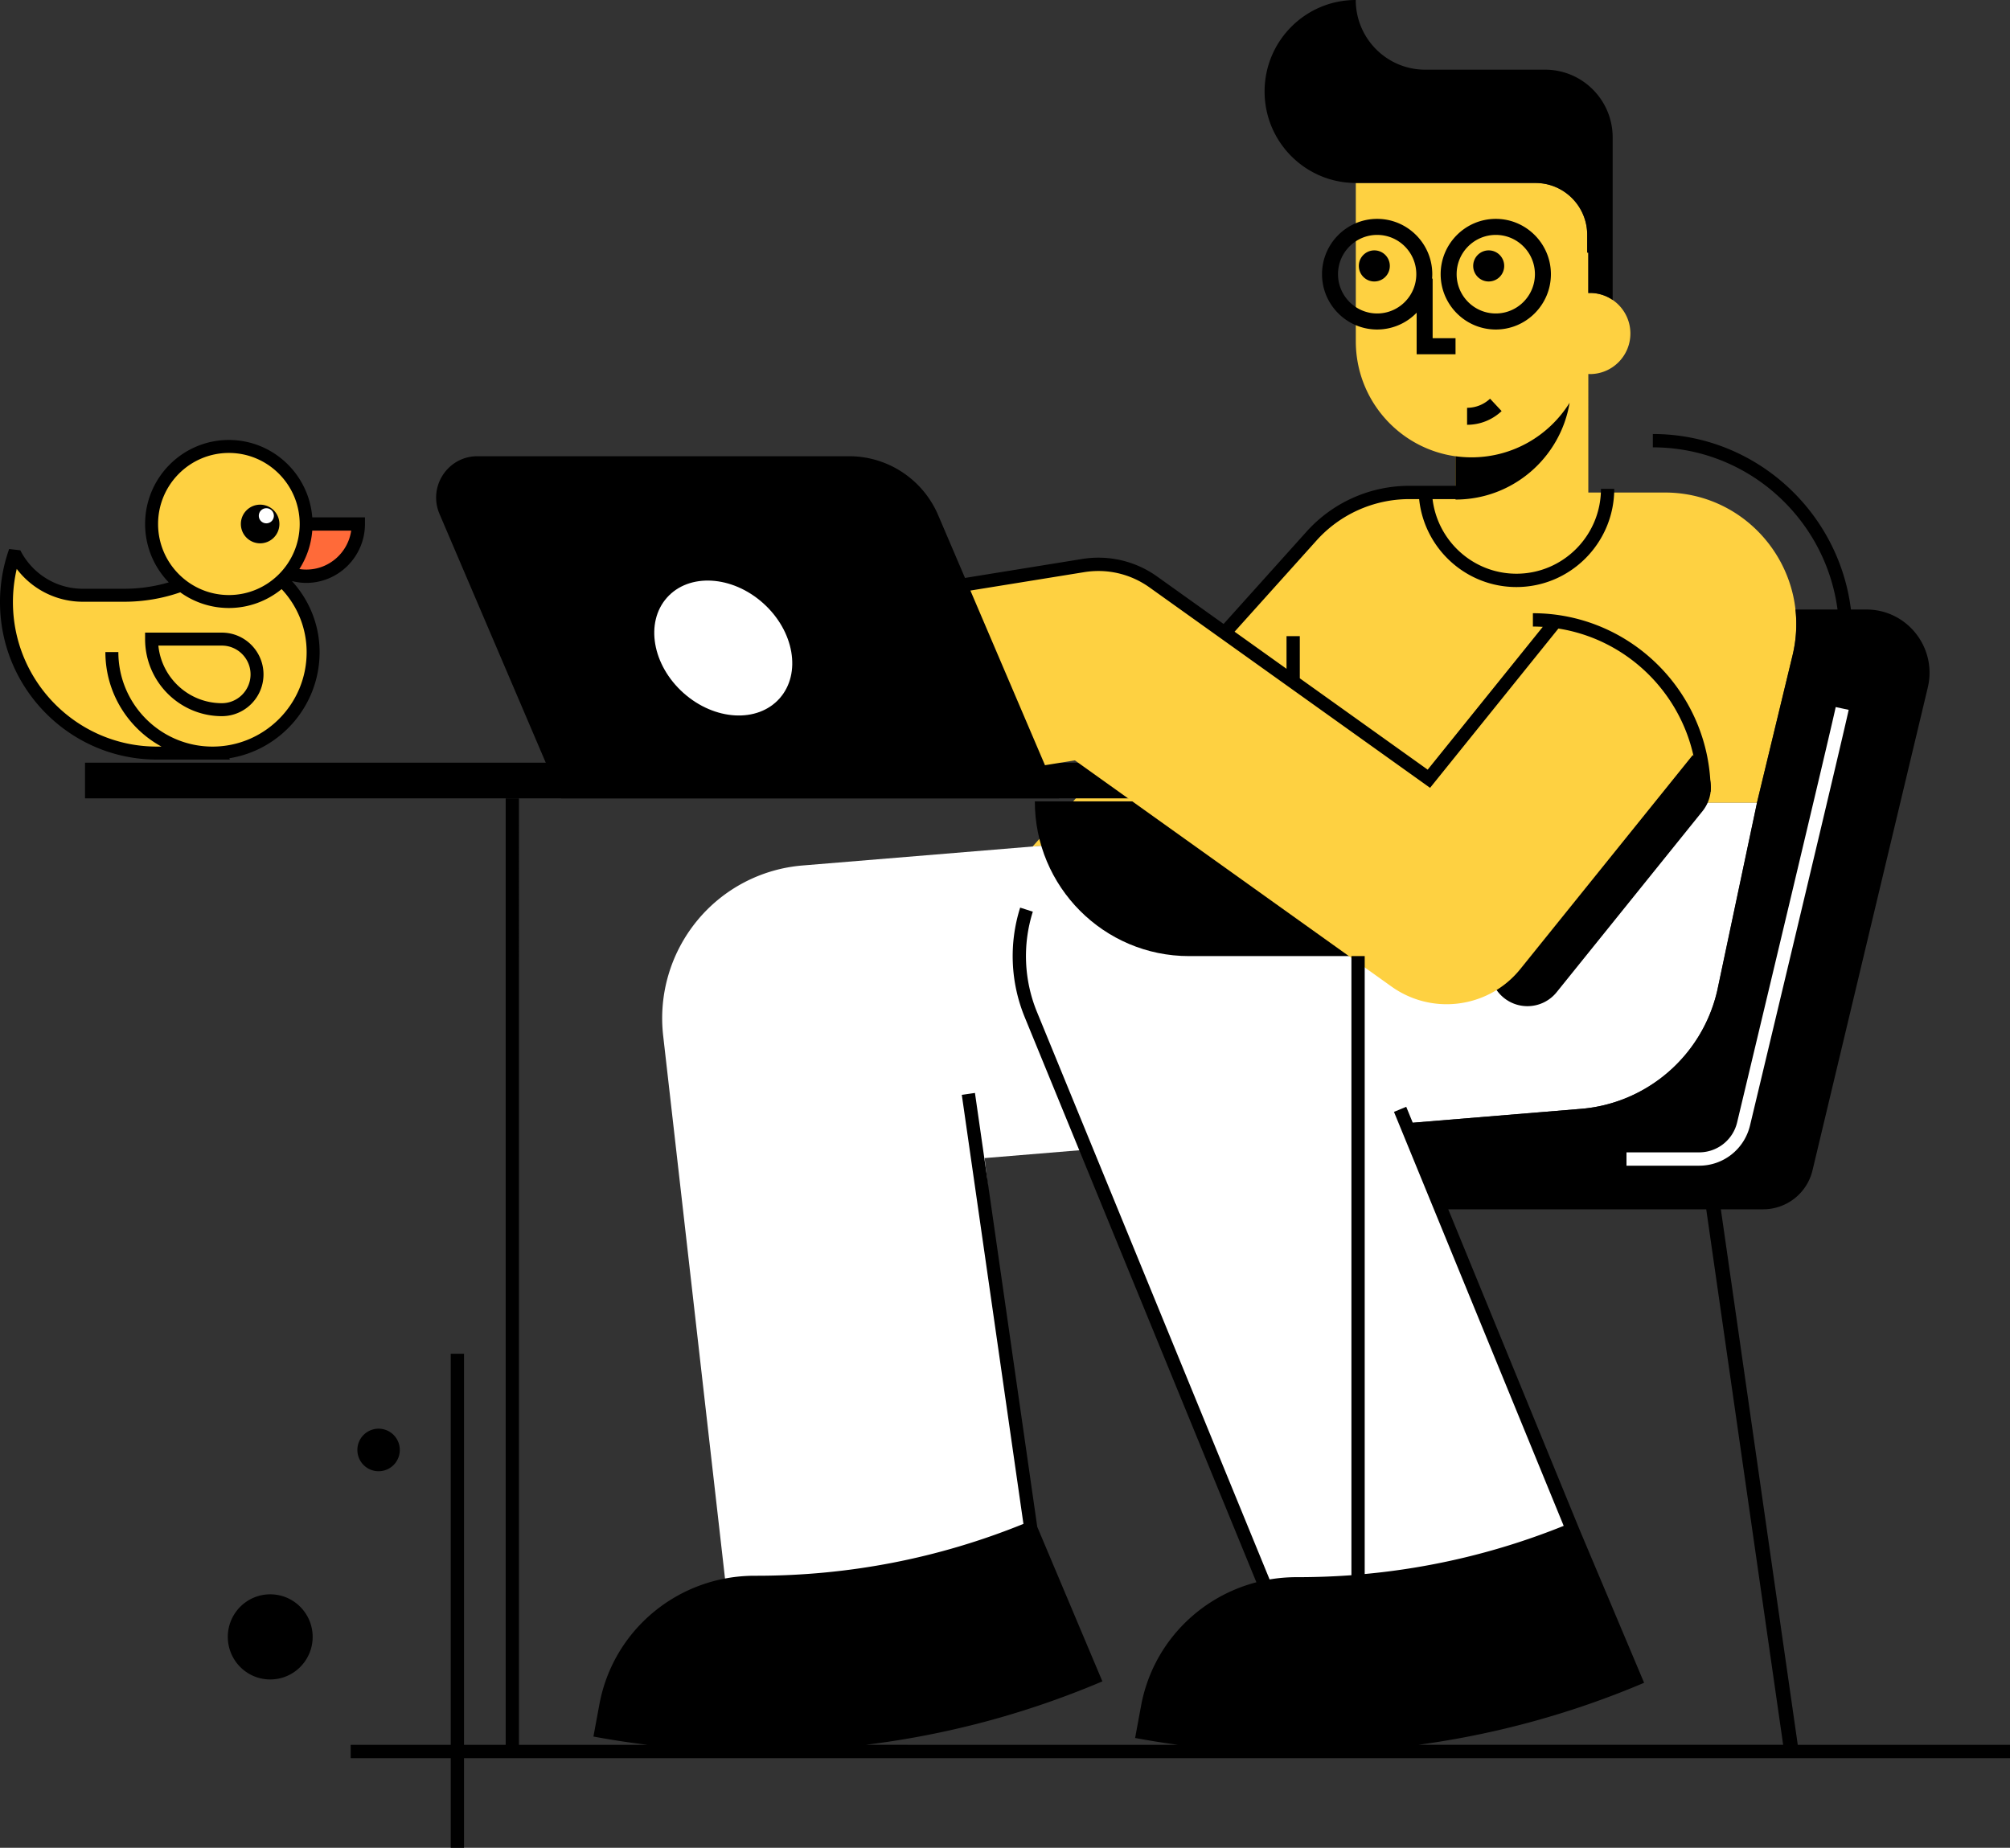 <svg width="323" height="297" fill="none" xmlns="http://www.w3.org/2000/svg"><rect width="100%" height="100%" fill="#333333" stroke="none"/><g clip-path="url(#clip0)"><path d="M267.534 79.165h-12.296V60.111c.085 0 .171.014.263.014 3.587 0 6.497-2.92 6.497-6.52 0-3.6-2.91-6.52-6.497-6.52-.085 0-.17.007-.263.014V40.6h-.178v-2.842c0-4.614-3.721-8.349-8.318-8.349h-28.868v25.446c0 9.427 6.966 17.218 16.017 18.483v5.827h-7.45a21.09 21.09 0 00-15.683 6.999l-44.828 49.899 5.756-.479a24.473 24.473 0 0116.658-6.549h93.99l5.721-23.696c3.217-13.333-6.845-26.174-20.521-26.174zm-217.24 24.66l-.022-.286a24.759 24.759 0 00-.071-.721c-.014-.093-.021-.178-.036-.271a16.55 16.55 0 00-.384-1.878l-.064-.236a27.326 27.326 0 00-.22-.722 15.413 15.413 0 00-.818-1.971c-.03-.05-.05-.1-.079-.157-.128-.25-.263-.492-.398-.735a15.769 15.769 0 00-1.16-1.728c-.022-.022-.036-.05-.057-.072a11.705 11.705 0 00-.627-.75 14.511 14.511 0 00-1.038-1.057 12.424 12.424 0 003.87-9.027c0-6.884-5.557-12.462-12.416-12.462-6.86 0-12.417 5.578-12.417 12.462 0 3.985 1.871 7.527 4.775 9.806a26.422 26.422 0 01-9.18 1.65h-6.617c-4.796 0-8.952-2.743-10.994-6.75a24.325 24.325 0 00-1.302 7.864c0 13.397 10.823 24.26 24.172 24.26h11.385l.327-.243c7.614-1.321 13.406-7.977 13.406-15.99 0-.329-.014-.657-.035-.986z" fill="#FED141"/><path d="M2.34 88.92s0 .008 0 0c.043-.106.071-.22.114-.335l-.114.336z" fill="#FED141"/><path d="M49.2 84.222c0 3-1.068 5.734-2.833 7.884a8.22 8.22 0 002.854.514c4.618 0 8.368-3.756 8.368-8.398h-8.39z" fill="#FF6A39"/><path d="M41.802 87.329a3.101 3.101 0 003.096-3.107 3.101 3.101 0 00-3.096-3.107 3.101 3.101 0 00-3.095 3.107 3.101 3.101 0 003.095 3.107z" fill="#000"/><path d="M42.8 84.115c.668 0 1.21-.544 1.21-1.214 0-.67-.542-1.215-1.21-1.215-.669 0-1.21.544-1.21 1.215 0 .67.541 1.214 1.21 1.214zm145.549 44.92a24.508 24.508 0 00-16.658 6.549l-42.75 3.528a24.51 24.51 0 00-16.957 8.92 24.695 24.695 0 00-5.415 18.433l10.809 94.898 48.777-5.592-7.926-69.631 16.344-1.35 32.874 80.208 45.405-18.747-26.925-65.703 28.135-2.321c10.567-.864 19.49-8.499 21.909-19.011l6.383-30.181h-94.005z" fill="#fff"/><path d="M182.301 122.587H13.661v5.735H182.3v-5.735z" fill="#000"/><path d="M83.396 128.321h-2.134V281.51h2.134V128.321zm-8.832 89.271H72.43V297h2.134v-79.408zm165.732-63.918h-49.219c-13.691 0-24.784-11.141-24.784-24.874h74.003v24.874z" fill="#000"/><path d="M245.453 161.722a6.009 6.009 0 01-3.8-1.349 6.085 6.085 0 01-.903-8.535l23.431-29.088a6.034 6.034 0 018.504-.907 6.085 6.085 0 01.903 8.535l-23.431 29.088a6.02 6.02 0 01-4.704 2.256z" fill="#000"/><path d="M232.462 161.409c-3.074 0-6.177-.929-8.866-2.85l-50.863-36.344-23.218 3.757c-8.34 1.35-16.195-4.342-17.54-12.712-1.345-8.37 4.326-16.255 12.666-17.605l29.408-4.763a15.239 15.239 0 0111.307 2.65l44.252 31.616 27.004-33.523c5.316-6.592 14.943-7.62 21.518-2.286 6.568 5.335 7.592 14.998 2.277 21.597l-36.055 44.757c-2.996 3.749-7.422 5.706-11.89 5.706z" fill="#FED141"/><path d="M43.426 269.94c3.765 0 6.817-3.063 6.817-6.842 0-3.778-3.052-6.841-6.817-6.841s-6.817 3.063-6.817 6.841c0 3.779 3.052 6.842 6.817 6.842zm17.412-33.465a3.415 3.415 0 003.408-3.421 3.414 3.414 0 00-3.408-3.421 3.414 3.414 0 00-3.408 3.421 3.415 3.415 0 003.408 3.421zM239.229 45.242a2.495 2.495 0 002.49-2.5 2.495 2.495 0 00-2.49-2.499 2.495 2.495 0 00-2.491 2.5c0 1.38 1.115 2.5 2.491 2.5zm-18.379 0a2.495 2.495 0 002.49-2.5 2.495 2.495 0 00-2.49-2.499 2.495 2.495 0 00-2.491 2.5c0 1.38 1.115 2.5 2.491 2.5z" fill="#000"/><path d="M230.22 54.362v-9.577h-.092c.021-.235.035-.471.035-.714 0-4.906-3.977-8.891-8.859-8.891-4.881 0-8.859 3.992-8.859 8.891 0 4.9 3.978 8.891 8.859 8.891a8.822 8.822 0 006.347-2.7v6.678h6.248v-2.578h-3.679zm-8.916-3.978c-3.465 0-6.29-2.835-6.29-6.313 0-3.478 2.818-6.313 6.29-6.313 3.473 0 6.291 2.828 6.291 6.313s-2.818 6.313-6.291 6.313z" fill="#000"/><path d="M240.367 52.962c-4.889 0-8.859-3.992-8.859-8.891 0-4.9 3.977-8.891 8.859-8.891 4.881 0 8.859 3.992 8.859 8.891 0 4.9-3.971 8.891-8.859 8.891zm0-15.204c-3.466 0-6.29 2.828-6.29 6.313s2.817 6.313 6.29 6.313c3.472 0 6.29-2.835 6.29-6.313 0-3.478-2.818-6.313-6.29-6.313zm-4.613 30.516v-2.728c1.373 0 2.69-.521 3.693-1.464l1.857 1.993a8.059 8.059 0 01-5.55 2.2z" fill="#000"/><path d="M35.656 102.726H24.363c0 6.263 5.06 11.341 11.3 11.341 3.117 0 5.65-2.536 5.65-5.671-.007-3.128-2.533-5.67-5.657-5.67z" fill="#FED141"/><path d="M35.655 115.109c-6.803 0-12.339-5.556-12.339-12.384v-1.042h12.339c3.686 0 6.689 3.013 6.689 6.713 0 3.699-2.996 6.713-6.69 6.713zM25.45 103.775c.52 5.192 4.903 9.249 10.204 9.249 2.54 0 4.61-2.079 4.61-4.628 0-2.55-2.07-4.628-4.61-4.628H25.45v.007zm263.444 176.664l-12.359-86.065h6.809a8.15 8.15 0 007.92-6.27l18.522-77.587c1.53-6.399-3.302-12.548-9.862-12.548h-2.484c-1.971-15.876-15.49-28.21-31.835-28.21v2.143c15.163 0 27.73 11.377 29.679 26.067h-6.76a21.316 21.316 0 01-.469 7.37l-5.721 23.696-6.383 30.181c-2.419 10.52-11.342 18.147-21.909 19.011l-27.018 2.228-1.046-2.556-1.971.814 27.274 66.539a113.28 113.28 0 01-31.978 7.741v-99.319h-2.134v99.512c-2.839.207-5.7.314-8.575.314h-.213c-1.48 0-2.939.122-4.362.364l-37.385-91.22a23.666 23.666 0 01-.662-16.111l-2.035-.65a25.866 25.866 0 00.718 17.575l37.244 90.864c-9.322 2.421-16.715 9.991-18.537 19.868l-.953 5.156c2.27.421 4.554.785 6.845 1.1H139.11a141.078 141.078 0 0038.04-10.199l-10.467-24.838-10.011-69.739-2.114.308 9.905 68.959c-13.626 5.528-28.05 8.335-42.914 8.335h-.214c-12.238-.022-22.79 8.613-25.018 20.689l-.954 5.156c2.89.536 5.8.979 8.724 1.336H56.355v2.142H323v-2.142h-34.106v-.014zm-60.945 0a141.175 141.175 0 0036.254-9.963l-10.346-24.553-21.126-51.549h41.455l12.36 86.065h-58.597z" fill="#000"/><path d="M273.048 187.362h-11.677v-2.143h11.677a6.269 6.269 0 006.105-4.828c3.465-14.497 14.858-62.153 15.84-66.745l2.084.449c-.989 4.614-12.381 52.292-15.853 66.796-.911 3.807-4.27 6.471-8.176 6.471z" fill="#fff"/><path d="M50.18 83.15c-.548-6.948-6.34-12.433-13.406-12.433-7.422 0-13.456 6.056-13.456 13.505a13.47 13.47 0 003.8 9.384 25.526 25.526 0 01-7.166 1.028h-6.617c-4.27 0-8.126-2.37-10.069-6.184l-1.793-.208c-.078.207-.15.422-.22.636l-.043.129A25.41 25.41 0 000 96.784c0 13.955 11.307 25.303 25.21 25.303h11.72l-.071-.215c8.211-1.306 14.502-8.462 14.502-17.061 0-4.399-1.694-8.406-4.455-11.42.74.186 1.509.3 2.306.3 5.201 0 9.435-4.249 9.435-9.47v-1.07H50.18zm-24.777 1.072c0-6.3 5.102-11.42 11.378-11.42s11.378 5.12 11.378 11.42c0 6.299-5.102 11.42-11.378 11.42s-11.378-5.129-11.378-11.42zM34.155 120c-8.347 0-15.135-6.813-15.135-15.19h-2.085c0 6.549 3.65 12.262 9.016 15.19h-.747c-12.752 0-23.126-10.412-23.126-23.217 0-1.814.206-3.6.612-5.342a13.32 13.32 0 0010.638 5.278h6.617c3.117 0 6.162-.522 9.023-1.514a13.35 13.35 0 007.799 2.52c3.216 0 6.169-1.142 8.488-3.035 2.484 2.65 4.02 6.206 4.02 10.12.015 8.377-6.78 15.19-15.12 15.19zm15.064-28.452a7.13 7.13 0 01-1.11-.086 13.318 13.318 0 002.07-6.17h6.255c-.512 3.535-3.55 6.256-7.215 6.256zm197.112 7.014v2.143c.533 0 1.06.021 1.586.05l-18.493 22.953-20.55-14.683v-6.778h-2.135v5.249l-8.346-5.963 13.171-14.662a20.053 20.053 0 0114.885-6.649h1.602c.818 7.935 7.514 14.134 15.633 14.134 8.666 0 15.718-7.078 15.718-15.776h-2.135c0 7.52-6.091 13.633-13.583 13.633-6.938 0-12.666-5.249-13.477-11.99h3.693v.07c9.214 0 16.857-6.727 18.329-15.554-3.287 5.264-9.115 8.77-15.768 8.77a19.02 19.02 0 01-2.569-.178v4.756h-7.457a22.164 22.164 0 00-16.472 7.356l-13.335 14.847-10.652-7.606a16.215 16.215 0 00-12.097-2.835l-18.806 3.043L150.76 82.8c-2.454-5.742-8.076-9.47-14.302-9.47H76.715c-4.76 0-7.962 4.885-6.09 9.27l19.525 45.72h80.05l-14.259-33.4 18.28-2.957c3.714-.6 7.45.272 10.517 2.464l45.07 32.202 20.621-25.603c12.638 1.993 22.336 12.991 22.336 26.217h2.135c.007-15.812-12.815-28.68-28.569-28.68zM217.873 29.41h28.868c4.597 0 8.318 3.734 8.318 8.348V40.6h.178v6.5c.086 0 .171-.015.264-.015 1.352 0 2.611.414 3.65 1.128V22.096c0-6.02-4.86-10.898-10.866-10.898h-19.262c-6.162 0-11.157-5.013-11.157-11.198-8.091 0-14.651 6.585-14.651 14.705 0 8.12 6.568 14.704 14.658 14.704z" fill="#000"/><path d="M125.277 112.255c3.538-3.984 2.353-10.838-2.646-15.31-4.999-4.471-11.919-4.866-15.456-.883-3.538 3.984-2.353 10.838 2.646 15.31 4.999 4.471 11.919 4.867 15.456.883z" fill="#fff"/></g><defs><clipPath id="clip0"><path fill="#fff" d="M0 0h323v297H0z"/></clipPath></defs></svg>